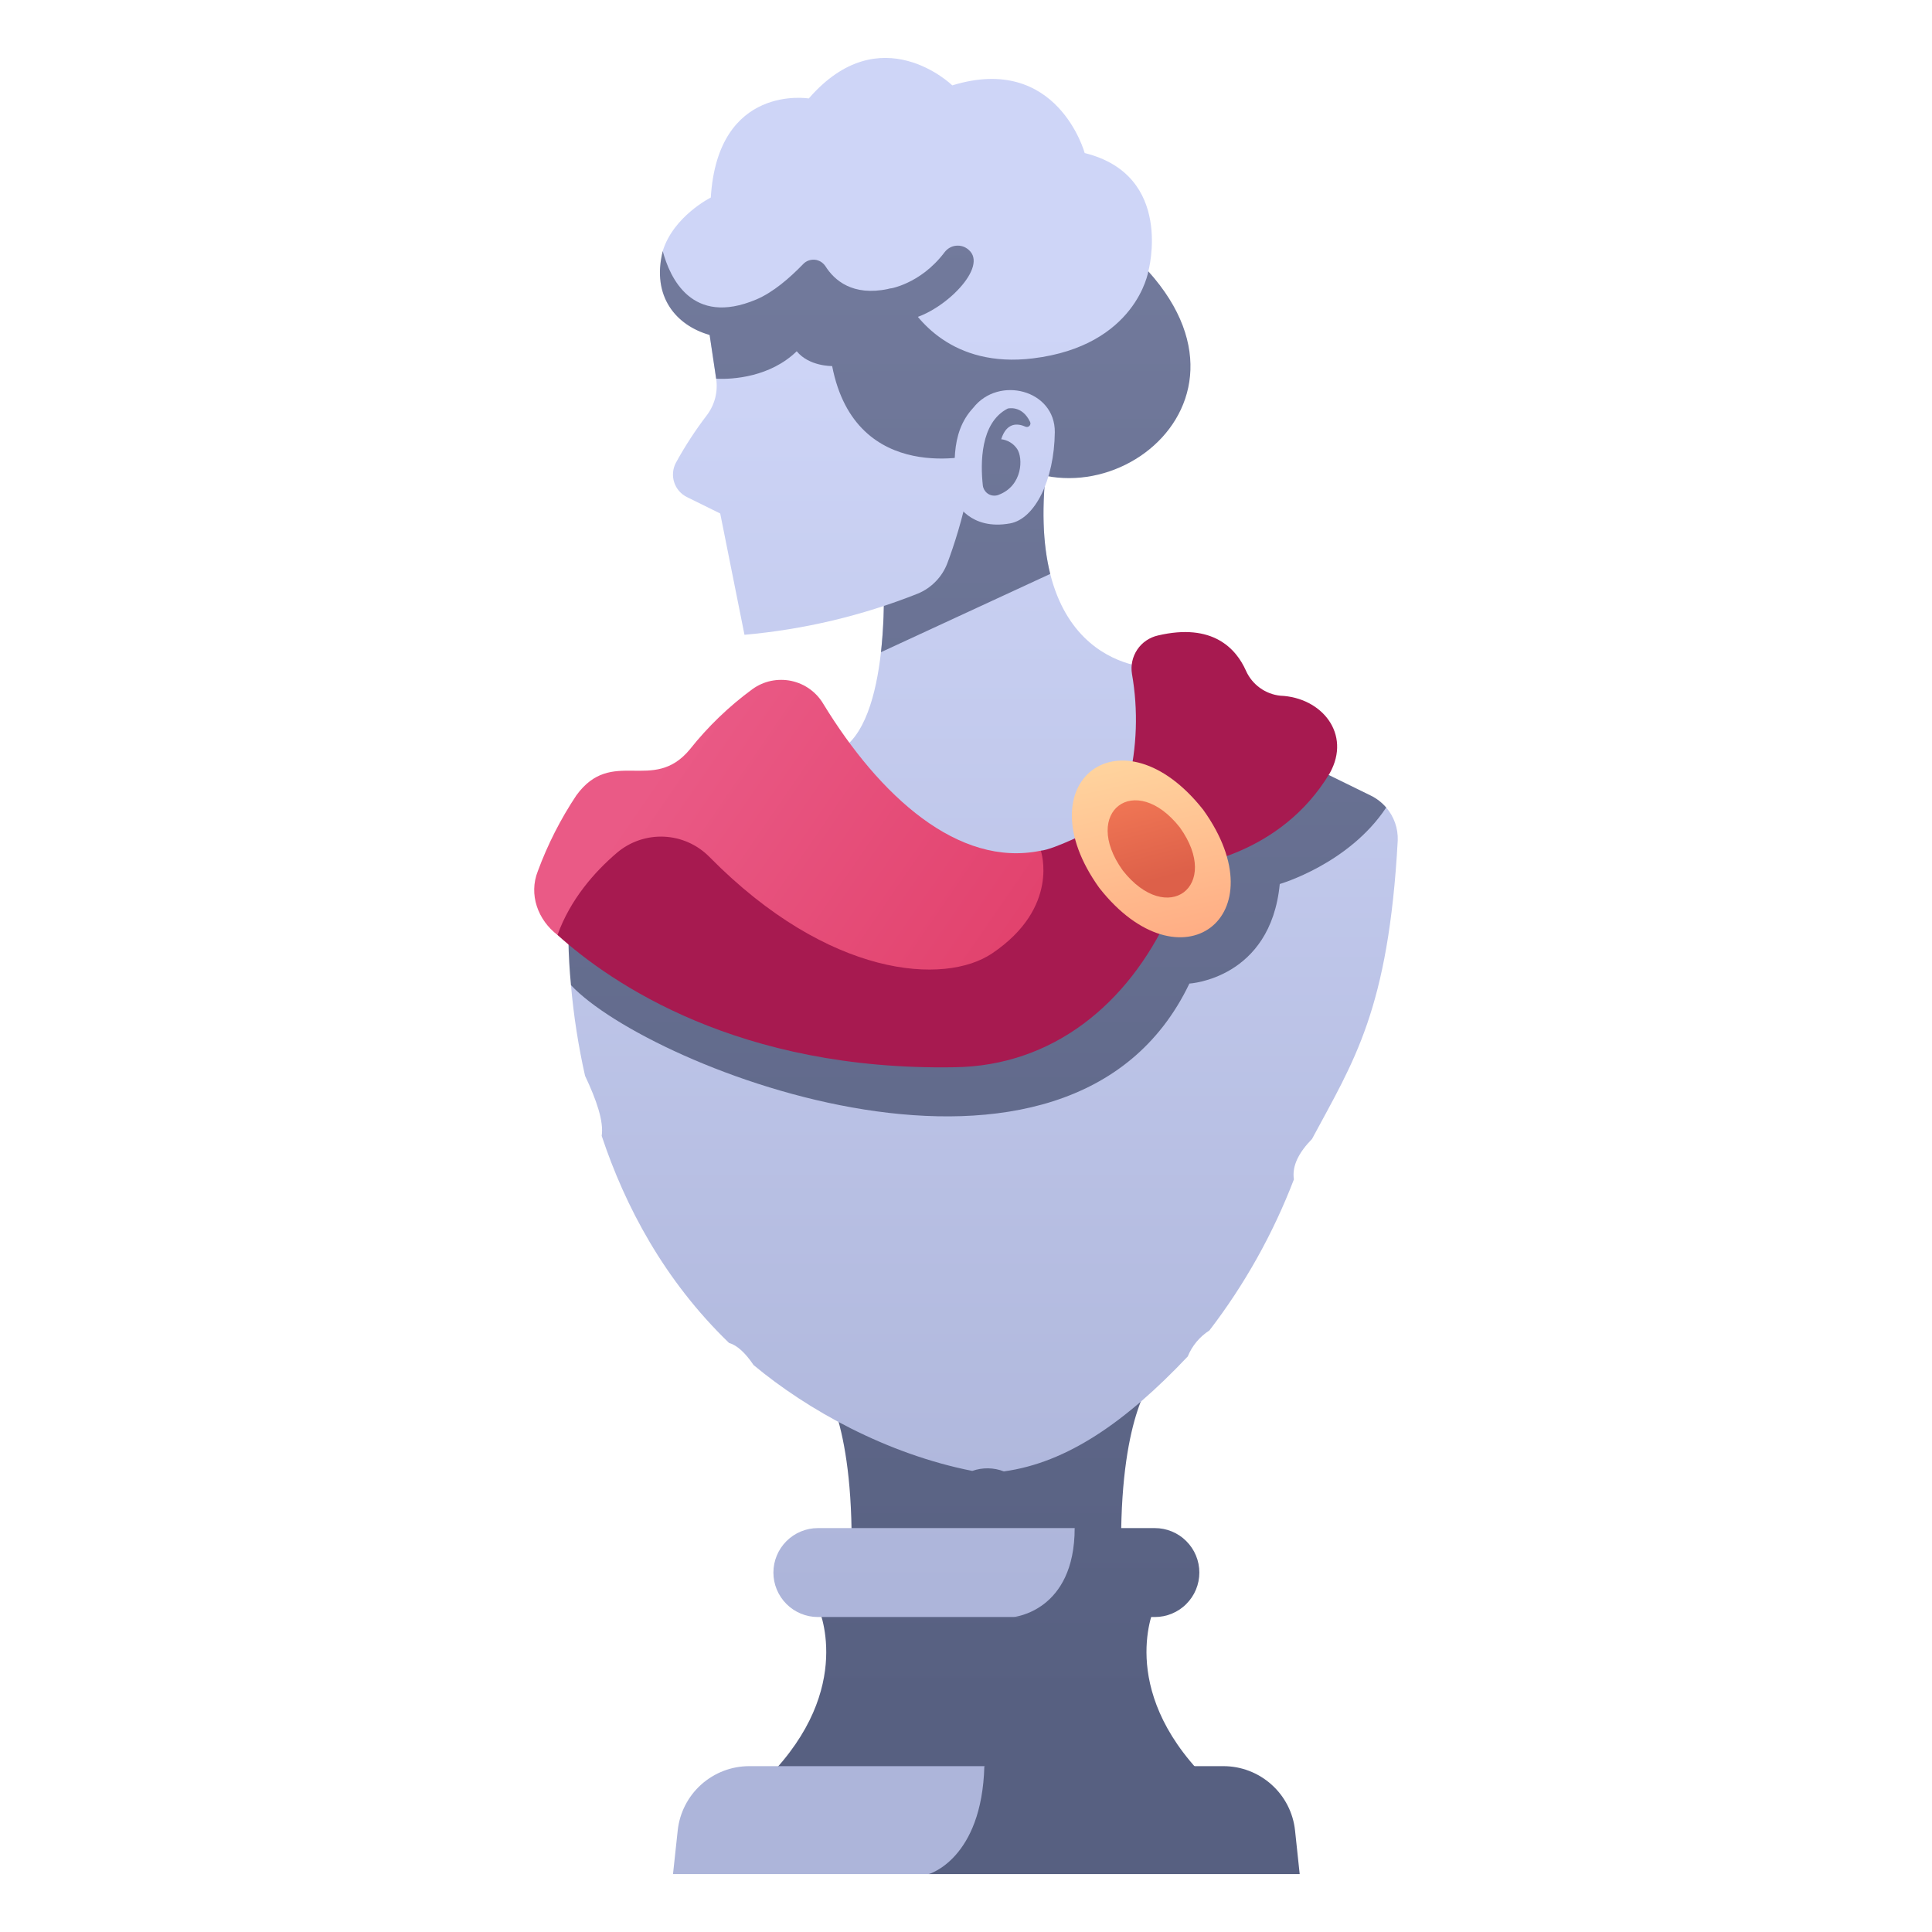 <svg width="32" height="32" viewBox="0 0 32 32" fill="none" xmlns="http://www.w3.org/2000/svg">
<path d="M13.562 22.814C13.562 22.814 14.106 23.376 14.106 25.535H18.569C18.569 23.376 19.112 22.814 19.112 22.814H13.562Z" fill="url(#paint0_linear_34_2573)"/>
<path d="M14.635 9.618C14.635 9.618 14.76 12.188 13.778 12.481L9.457 16.317C9.501 16.822 9.579 17.323 9.69 17.818C9.878 18.216 10.002 18.569 9.966 18.814C10.351 19.971 10.997 21.202 12.075 22.243C12.208 22.281 12.344 22.406 12.482 22.61C13.37 23.35 14.681 24.082 16.104 24.363C16.274 24.303 16.46 24.306 16.627 24.371C17.677 24.228 18.651 23.547 19.673 22.467C19.745 22.29 19.87 22.14 20.031 22.037C20.616 21.275 21.087 20.432 21.431 19.535C21.396 19.307 21.517 19.084 21.731 18.865C22.424 17.573 22.997 16.727 23.151 13.92C23.158 13.721 23.09 13.526 22.96 13.375C21.388 13.182 20.147 12.322 19.106 11.06C19.106 11.06 16.87 11.102 17.351 7.575C17.351 7.575 15.117 7.029 14.635 9.618Z" fill="url(#paint1_linear_34_2573)"/>
<path d="M22.96 13.375C22.89 13.293 22.803 13.226 22.706 13.178L21.071 12.377L20.705 12.132L19.93 13.414L18.076 15.226L14.778 15.125L12.108 13.381L9.432 14.821C9.4 15.319 9.409 15.82 9.457 16.317C10.748 17.698 17.716 20.44 19.7 16.291C19.7 16.291 21.045 16.215 21.197 14.642C21.197 14.642 22.34 14.312 22.96 13.375Z" fill="url(#paint2_linear_34_2573)"/>
<path d="M17.395 9.506C17.275 9.026 17.239 8.398 17.351 7.575C17.351 7.575 15.118 7.029 14.635 9.618C14.649 10.013 14.634 10.409 14.592 10.802L17.395 9.506Z" fill="url(#paint3_linear_34_2573)"/>
<path d="M11.713 5.275L11.862 6.273C11.878 6.379 11.872 6.487 11.846 6.591C11.819 6.695 11.772 6.793 11.707 6.878C11.517 7.127 11.346 7.389 11.196 7.663C11.169 7.713 11.153 7.767 11.148 7.823C11.143 7.879 11.149 7.936 11.167 7.989C11.184 8.042 11.212 8.092 11.249 8.134C11.286 8.176 11.331 8.211 11.382 8.235L11.929 8.505L12.331 10.514C13.316 10.427 14.283 10.197 15.202 9.832C15.314 9.786 15.415 9.717 15.499 9.63C15.584 9.543 15.649 9.44 15.692 9.326C15.906 8.756 16.273 7.555 16.195 6.171C16.195 6.171 15.005 3.497 11.713 5.275Z" fill="url(#paint4_linear_34_2573)"/>
<path d="M17.239 14.09C15.871 14.374 14.569 13.183 13.64 11.664C13.583 11.566 13.506 11.481 13.415 11.415C13.323 11.348 13.218 11.302 13.107 11.278C12.996 11.255 12.881 11.255 12.77 11.278C12.659 11.301 12.555 11.348 12.463 11.414C12.074 11.699 11.725 12.035 11.426 12.412C10.816 13.15 10.136 12.362 9.546 13.174C9.285 13.566 9.071 13.987 8.908 14.429C8.754 14.817 8.909 15.238 9.234 15.486L13.235 16.691C17.52 16.826 18.936 15.986 17.239 14.09Z" fill="url(#paint5_linear_34_2573)"/>
<path d="M18.749 11.162C18.854 11.762 18.833 12.378 18.688 12.97L19.699 14.334C19.699 14.334 21.204 14.182 22.027 12.803C22.385 12.157 21.895 11.551 21.206 11.523C21.083 11.51 20.966 11.465 20.866 11.392C20.766 11.319 20.687 11.222 20.637 11.109C20.475 10.746 20.089 10.311 19.177 10.526C19.038 10.558 18.916 10.641 18.837 10.759C18.757 10.878 18.726 11.022 18.749 11.162Z" fill="url(#paint6_linear_34_2573)"/>
<path d="M19.128 26.608H13.546C13.546 26.608 14.188 27.95 12.715 29.443H19.96C18.487 27.95 19.128 26.608 19.128 26.608Z" fill="url(#paint7_linear_34_2573)"/>
<path d="M16.787 26.783H13.546C13.351 26.783 13.164 26.705 13.026 26.567C12.888 26.429 12.81 26.242 12.81 26.047C12.81 25.851 12.888 25.664 13.026 25.526C13.164 25.388 13.351 25.31 13.546 25.31H17.8C18.455 25.92 17.919 26.783 16.787 26.783Z" fill="url(#paint8_linear_34_2573)"/>
<path d="M15.382 31.041H11.147L11.225 30.319C11.256 30.026 11.395 29.755 11.613 29.559C11.832 29.362 12.116 29.253 12.41 29.253H16.304C17.142 29.602 16.468 30.986 15.382 31.041Z" fill="url(#paint9_linear_34_2573)"/>
<path d="M16.178 7.527C16.245 7.076 16.224 6.7 16.195 6.171C16.195 6.171 15.005 3.497 11.713 5.275L11.862 6.273C12.141 6.287 12.758 6.244 13.196 5.818C13.403 6.071 13.783 6.063 13.783 6.063C14.174 8.074 16.178 7.527 16.178 7.527Z" fill="url(#paint10_linear_34_2573)"/>
<path d="M19.02 4.494C19.02 4.494 19.455 2.904 17.966 2.535C17.966 2.535 17.514 0.878 15.773 1.414C15.773 1.414 14.585 0.259 13.396 1.631C13.396 1.631 11.89 1.38 11.773 3.272C11.773 3.272 11.155 3.58 10.977 4.158C11.019 4.706 11.167 5.144 11.662 5.215C12.269 5.291 13.3 4.885 13.3 4.885C13.3 4.885 14.174 5.052 14.548 4.99C14.878 6.959 16.84 7.002 18.397 6.613C18.855 6.178 19.03 5.436 19.02 4.494Z" fill="url(#paint11_linear_34_2573)"/>
<path d="M17.108 5.936C15.767 6.099 15.168 5.272 14.971 4.906C14.947 4.86 14.908 4.824 14.861 4.802C14.815 4.781 14.762 4.775 14.711 4.786C14.122 4.91 13.819 4.643 13.671 4.408C13.651 4.379 13.625 4.354 13.595 4.335C13.565 4.317 13.53 4.305 13.495 4.302C13.46 4.299 13.424 4.304 13.39 4.316C13.357 4.329 13.327 4.348 13.303 4.374C13.081 4.603 12.807 4.842 12.525 4.961C11.455 5.412 11.092 4.591 10.977 4.158C10.598 5.671 12.634 6.056 13.295 5.029C13.395 5.193 13.539 5.326 13.711 5.412C13.883 5.498 14.075 5.533 14.266 5.515C14.266 5.515 14.049 7.172 16.091 7.071C17.653 9.2 21.221 6.94 19.02 4.494C19.02 4.494 18.821 5.727 17.108 5.936Z" fill="url(#paint12_linear_34_2573)"/>
<path d="M15.838 8.317C15.838 8.317 16.065 8.791 16.731 8.669C17.14 8.595 17.462 7.954 17.471 7.159C17.478 6.457 16.54 6.216 16.119 6.756C15.718 7.187 15.814 7.783 15.838 8.317Z" fill="url(#paint13_linear_34_2573)"/>
<path d="M19.865 26.047C19.865 25.95 19.846 25.854 19.809 25.765C19.772 25.675 19.717 25.594 19.649 25.526C19.581 25.457 19.499 25.403 19.41 25.366C19.321 25.329 19.225 25.31 19.128 25.31H17.8C17.8 26.693 16.787 26.783 16.787 26.783H19.128C19.225 26.783 19.321 26.764 19.41 26.727C19.499 26.69 19.581 26.636 19.649 26.567C19.717 26.499 19.772 26.418 19.809 26.328C19.846 26.239 19.865 26.143 19.865 26.047Z" fill="url(#paint14_linear_34_2573)"/>
<path d="M21.45 30.319C21.419 30.026 21.28 29.755 21.061 29.559C20.842 29.362 20.558 29.253 20.264 29.253H16.304C16.263 30.797 15.382 31.041 15.382 31.041H21.527L21.45 30.319Z" fill="url(#paint15_linear_34_2573)"/>
<path d="M14.712 4.786C14.712 4.786 15.236 4.72 15.645 4.178C15.668 4.148 15.696 4.122 15.729 4.104C15.761 4.085 15.798 4.073 15.835 4.07C15.873 4.066 15.91 4.07 15.946 4.081C15.982 4.093 16.015 4.112 16.043 4.137C16.377 4.419 15.647 5.142 15.103 5.279L14.712 4.786Z" fill="url(#paint16_linear_34_2573)"/>
<path d="M16.279 8.043C16.239 7.679 16.233 7.002 16.691 6.767C16.691 6.767 16.926 6.704 17.061 6.987C17.067 6.998 17.068 7.01 17.067 7.022C17.065 7.034 17.059 7.045 17.051 7.054C17.043 7.063 17.032 7.068 17.02 7.071C17.008 7.073 16.996 7.072 16.985 7.067C16.858 7.011 16.674 6.99 16.583 7.275C16.636 7.281 16.687 7.299 16.733 7.327C16.778 7.354 16.817 7.392 16.847 7.436C16.948 7.588 16.938 8.043 16.545 8.194C16.518 8.206 16.488 8.211 16.459 8.209C16.429 8.208 16.4 8.199 16.375 8.185C16.349 8.17 16.327 8.15 16.311 8.125C16.294 8.101 16.283 8.072 16.279 8.043Z" fill="url(#paint17_linear_34_2573)"/>
<path d="M19.362 15.155L18.104 13.732C18.097 13.751 17.453 14.071 17.239 14.09C17.239 14.09 17.564 15.028 16.433 15.791C15.649 16.32 13.729 16.2 11.752 14.195C11.553 13.992 11.284 13.871 10.999 13.858C10.715 13.845 10.436 13.94 10.219 14.124C9.841 14.447 9.445 14.9 9.234 15.486C10.128 16.292 12.234 17.737 15.808 17.677C17.437 17.656 18.68 16.63 19.362 15.155Z" fill="url(#paint18_linear_34_2573)"/>
<path d="M19.93 13.414C21.197 15.182 19.553 16.416 18.208 14.707C16.941 12.94 18.585 11.706 19.93 13.414Z" fill="url(#paint19_linear_34_2573)"/>
<path d="M19.542 13.705C20.239 14.678 19.335 15.357 18.596 14.417C17.899 13.444 18.803 12.765 19.542 13.705Z" fill="url(#paint20_linear_34_2573)"/>
<defs>
<linearGradient id="paint0_linear_34_2573" x1="16.337" y1="2.862" x2="16.337" y2="28.236" gradientUnits="userSpaceOnUse">
<stop stop-color="#737B9D"/>
<stop offset="1" stop-color="#576081"/>
</linearGradient>
<linearGradient id="paint1_linear_34_2573" x1="16.304" y1="5.333" x2="16.304" y2="26.36" gradientUnits="userSpaceOnUse">
<stop stop-color="#CED5F7"/>
<stop offset="1" stop-color="#ADB5DA"/>
</linearGradient>
<linearGradient id="paint2_linear_34_2573" x1="16.187" y1="2.833" x2="16.187" y2="28.286" gradientUnits="userSpaceOnUse">
<stop stop-color="#737B9D"/>
<stop offset="1" stop-color="#576081"/>
</linearGradient>
<linearGradient id="paint3_linear_34_2573" x1="15.994" y1="2.862" x2="15.994" y2="28.236" gradientUnits="userSpaceOnUse">
<stop stop-color="#737B9D"/>
<stop offset="1" stop-color="#576081"/>
</linearGradient>
<linearGradient id="paint4_linear_34_2573" x1="13.676" y1="5.333" x2="13.676" y2="26.36" gradientUnits="userSpaceOnUse">
<stop stop-color="#CED5F7"/>
<stop offset="1" stop-color="#ADB5DA"/>
</linearGradient>
<linearGradient id="paint5_linear_34_2573" x1="10.698" y1="13.019" x2="15.942" y2="16.628" gradientUnits="userSpaceOnUse">
<stop stop-color="#EA5A86"/>
<stop offset="1" stop-color="#E2436E"/>
</linearGradient>
<linearGradient id="paint6_linear_34_2573" x1="32.675" y1="12.402" x2="32.707" y2="12.402" gradientUnits="userSpaceOnUse">
<stop stop-color="#A71A50"/>
<stop offset="1" stop-color="#9F0338"/>
</linearGradient>
<linearGradient id="paint7_linear_34_2573" x1="16.337" y1="2.862" x2="16.337" y2="28.236" gradientUnits="userSpaceOnUse">
<stop stop-color="#737B9D"/>
<stop offset="1" stop-color="#576081"/>
</linearGradient>
<linearGradient id="paint8_linear_34_2573" x1="15.447" y1="5.333" x2="15.447" y2="26.36" gradientUnits="userSpaceOnUse">
<stop stop-color="#CED5F7"/>
<stop offset="1" stop-color="#ADB5DA"/>
</linearGradient>
<linearGradient id="paint9_linear_34_2573" x1="13.914" y1="5.333" x2="13.914" y2="26.36" gradientUnits="userSpaceOnUse">
<stop stop-color="#CED5F7"/>
<stop offset="1" stop-color="#ADB5DA"/>
</linearGradient>
<linearGradient id="paint10_linear_34_2573" x1="13.968" y1="2.862" x2="13.968" y2="28.236" gradientUnits="userSpaceOnUse">
<stop stop-color="#737B9D"/>
<stop offset="1" stop-color="#576081"/>
</linearGradient>
<linearGradient id="paint11_linear_34_2573" x1="15.028" y1="5.333" x2="15.028" y2="26.36" gradientUnits="userSpaceOnUse">
<stop stop-color="#CED5F7"/>
<stop offset="1" stop-color="#ADB5DA"/>
</linearGradient>
<linearGradient id="paint12_linear_34_2573" x1="15.324" y1="2.862" x2="15.324" y2="28.22" gradientUnits="userSpaceOnUse">
<stop stop-color="#737B9D"/>
<stop offset="1" stop-color="#576081"/>
</linearGradient>
<linearGradient id="paint13_linear_34_2573" x1="16.641" y1="5.333" x2="16.641" y2="26.358" gradientUnits="userSpaceOnUse">
<stop stop-color="#CED5F7"/>
<stop offset="1" stop-color="#ADB5DA"/>
</linearGradient>
<linearGradient id="paint14_linear_34_2573" x1="18.326" y1="2.862" x2="18.326" y2="28.236" gradientUnits="userSpaceOnUse">
<stop stop-color="#737B9D"/>
<stop offset="1" stop-color="#576081"/>
</linearGradient>
<linearGradient id="paint15_linear_34_2573" x1="18.455" y1="2.862" x2="18.455" y2="28.236" gradientUnits="userSpaceOnUse">
<stop stop-color="#737B9D"/>
<stop offset="1" stop-color="#576081"/>
</linearGradient>
<linearGradient id="paint16_linear_34_2573" x1="15.419" y1="2.862" x2="15.419" y2="28.236" gradientUnits="userSpaceOnUse">
<stop stop-color="#737B9D"/>
<stop offset="1" stop-color="#576081"/>
</linearGradient>
<linearGradient id="paint17_linear_34_2573" x1="16.665" y1="2.862" x2="16.665" y2="28.236" gradientUnits="userSpaceOnUse">
<stop stop-color="#737B9D"/>
<stop offset="1" stop-color="#576081"/>
</linearGradient>
<linearGradient id="paint18_linear_34_2573" x1="32.664" y1="15.706" x2="32.696" y2="15.706" gradientUnits="userSpaceOnUse">
<stop stop-color="#A71A50"/>
<stop offset="1" stop-color="#9F0338"/>
</linearGradient>
<linearGradient id="paint19_linear_34_2573" x1="18.539" y1="11.588" x2="19.382" y2="15.52" gradientUnits="userSpaceOnUse">
<stop stop-color="#FFE0A6"/>
<stop offset="1" stop-color="#FFAE85"/>
</linearGradient>
<linearGradient id="paint20_linear_34_2573" x1="18.858" y1="13.257" x2="19.201" y2="14.566" gradientUnits="userSpaceOnUse">
<stop stop-color="#EF7554"/>
<stop offset="1" stop-color="#DD6049"/>
</linearGradient>
</defs>
</svg>
